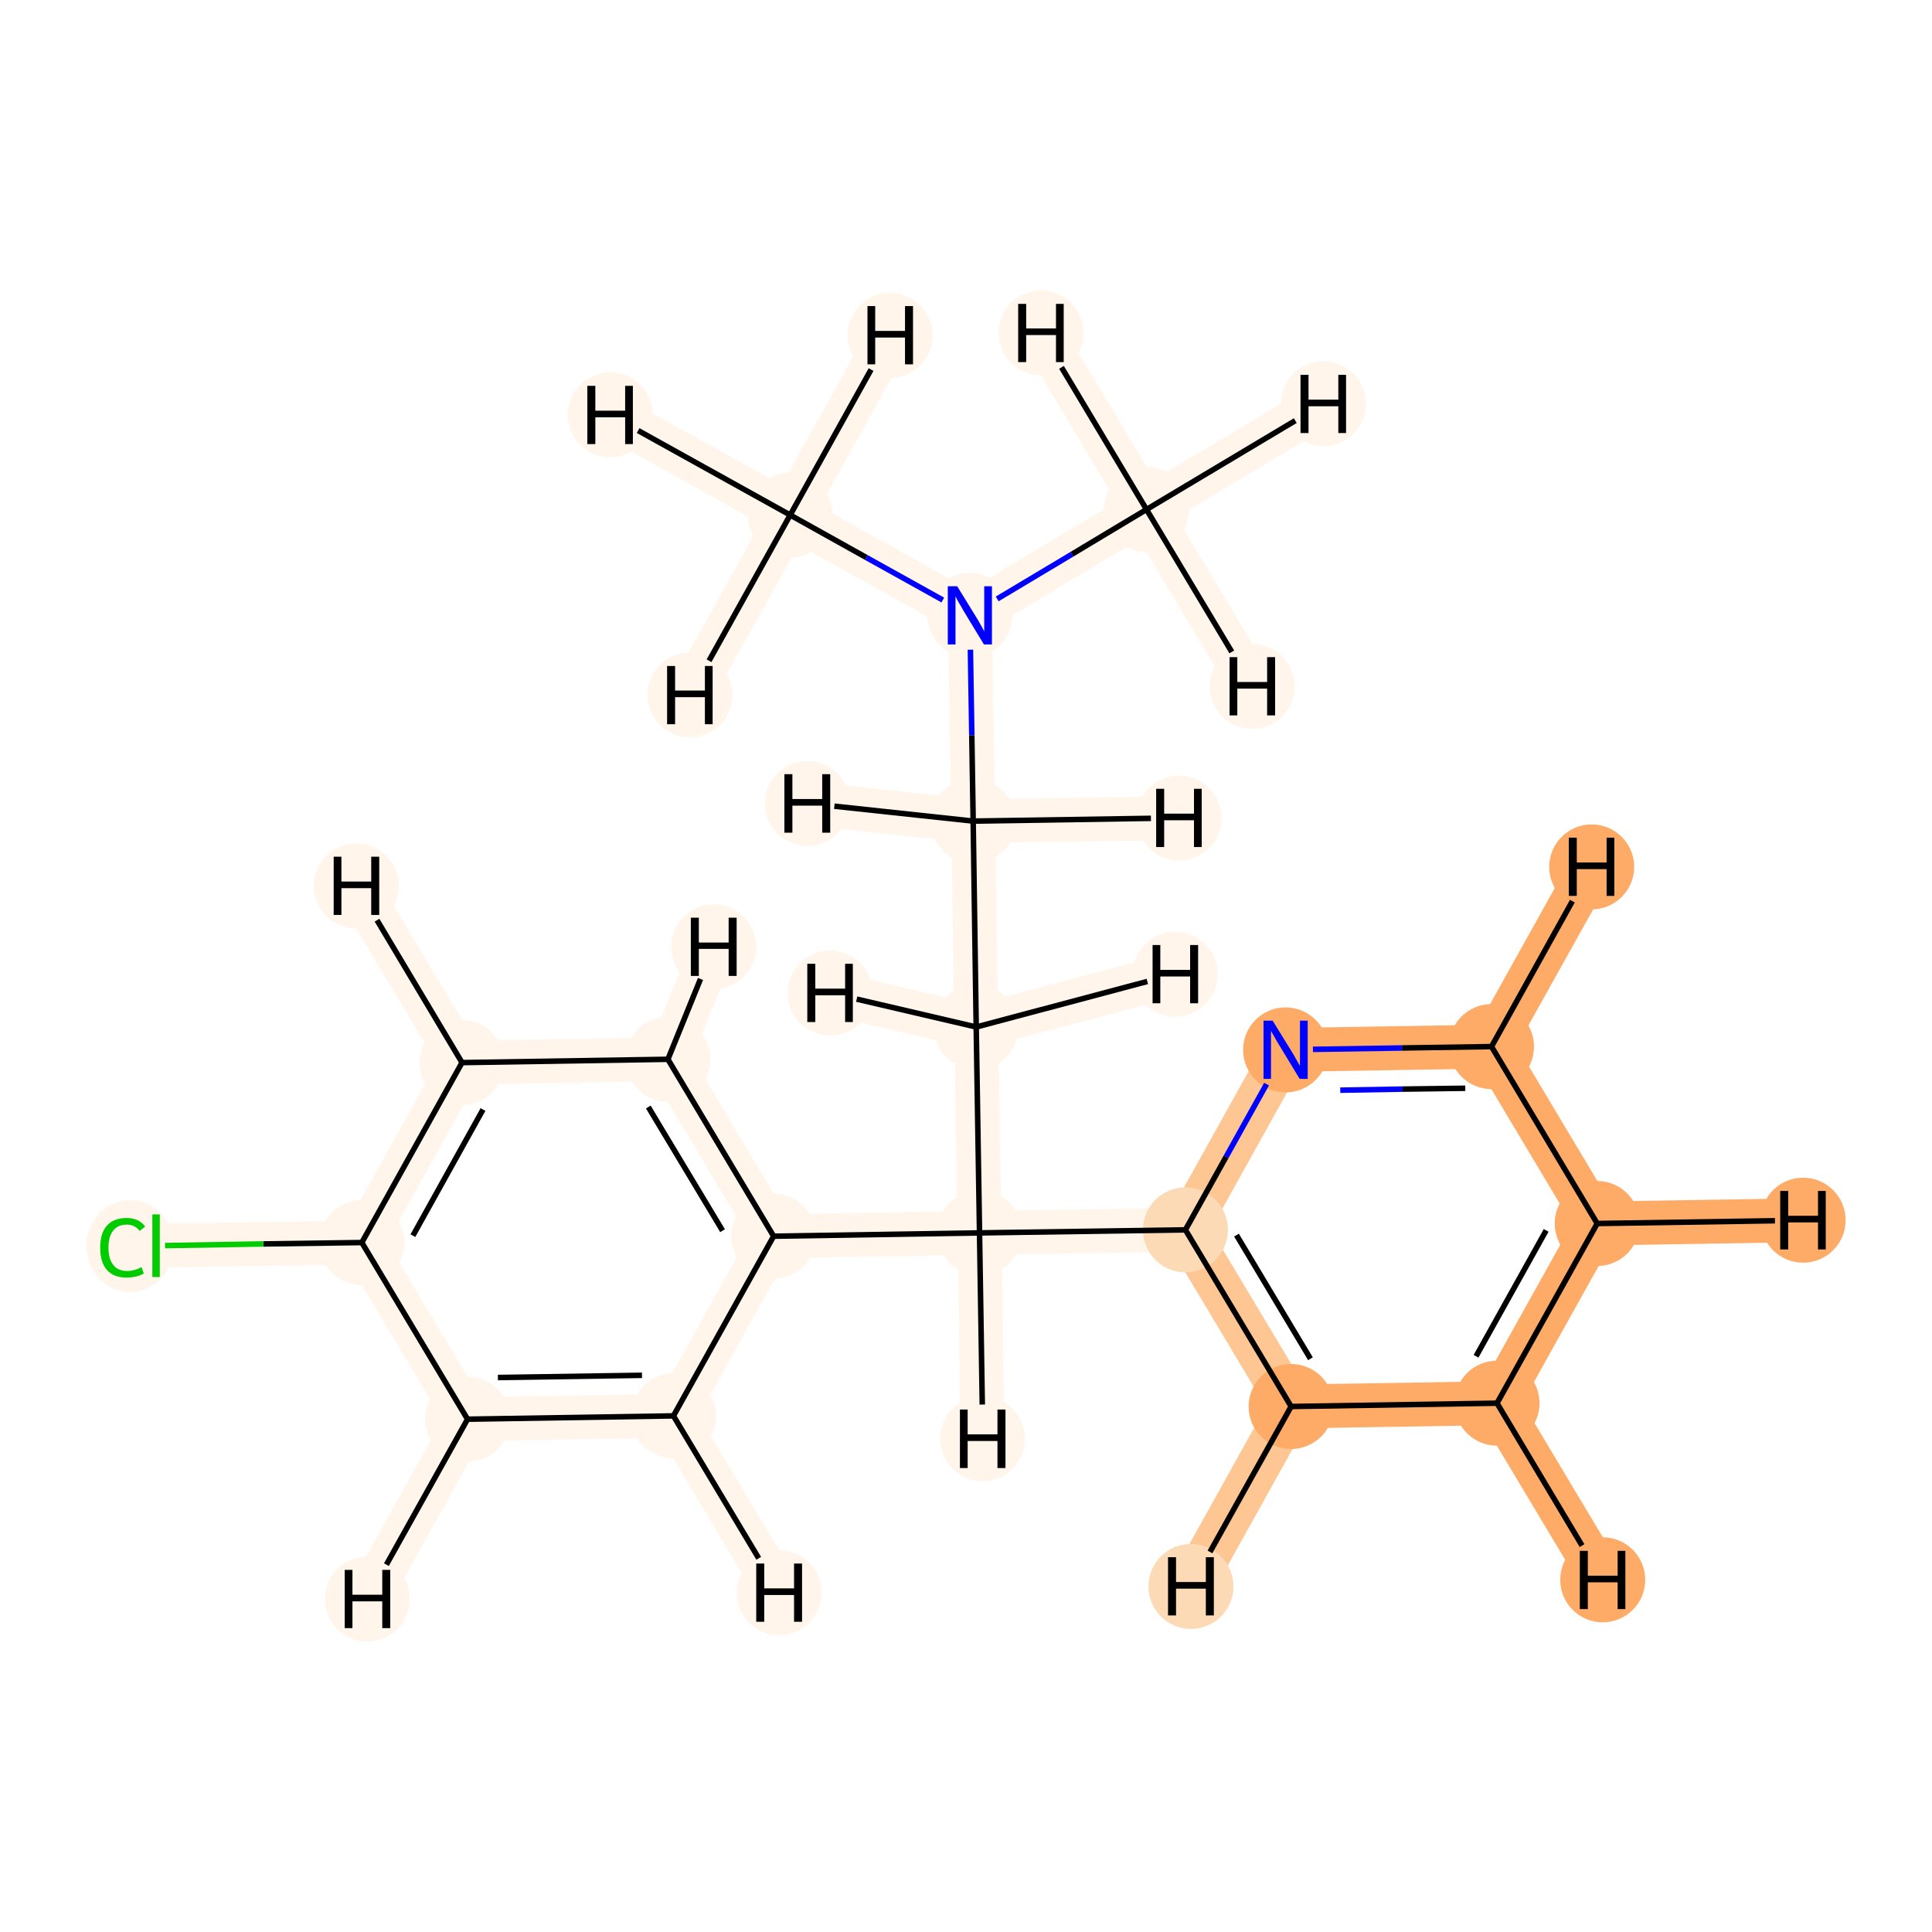 <?xml version='1.0' encoding='iso-8859-1'?>
<svg version='1.1' baseProfile='full'
              xmlns='http://www.w3.org/2000/svg'
                      xmlns:rdkit='http://www.rdkit.org/xml'
                      xmlns:xlink='http://www.w3.org/1999/xlink'
                  xml:space='preserve'
width='700px' height='700px' viewBox='0 0 700 700'>
<!-- END OF HEADER -->
<rect style='opacity:1.0;fill:#FFFFFF;stroke:none' width='700.0' height='700.0' x='0.0' y='0.0'> </rect>
<path d='M 286.3,186.6 L 351.4,222.9' style='fill:none;fill-rule:evenodd;stroke:#FFF5EB;stroke-width:15.9px;stroke-linecap:butt;stroke-linejoin:miter;stroke-opacity:1' />
<path d='M 286.3,186.6 L 221.1,150.3' style='fill:none;fill-rule:evenodd;stroke:#FFF5EB;stroke-width:15.9px;stroke-linecap:butt;stroke-linejoin:miter;stroke-opacity:1' />
<path d='M 286.3,186.6 L 322.5,121.5' style='fill:none;fill-rule:evenodd;stroke:#FFF5EB;stroke-width:15.9px;stroke-linecap:butt;stroke-linejoin:miter;stroke-opacity:1' />
<path d='M 286.3,186.6 L 250.0,251.8' style='fill:none;fill-rule:evenodd;stroke:#FFF5EB;stroke-width:15.9px;stroke-linecap:butt;stroke-linejoin:miter;stroke-opacity:1' />
<path d='M 351.4,222.9 L 352.6,297.5' style='fill:none;fill-rule:evenodd;stroke:#FFF5EB;stroke-width:15.9px;stroke-linecap:butt;stroke-linejoin:miter;stroke-opacity:1' />
<path d='M 351.4,222.9 L 415.4,184.6' style='fill:none;fill-rule:evenodd;stroke:#FFF5EB;stroke-width:15.9px;stroke-linecap:butt;stroke-linejoin:miter;stroke-opacity:1' />
<path d='M 352.6,297.5 L 353.7,372.1' style='fill:none;fill-rule:evenodd;stroke:#FFF5EB;stroke-width:15.9px;stroke-linecap:butt;stroke-linejoin:miter;stroke-opacity:1' />
<path d='M 352.6,297.5 L 292.5,291.1' style='fill:none;fill-rule:evenodd;stroke:#FFF5EB;stroke-width:15.9px;stroke-linecap:butt;stroke-linejoin:miter;stroke-opacity:1' />
<path d='M 352.6,297.5 L 427.2,296.4' style='fill:none;fill-rule:evenodd;stroke:#FFF5EB;stroke-width:15.9px;stroke-linecap:butt;stroke-linejoin:miter;stroke-opacity:1' />
<path d='M 353.7,372.1 L 354.9,446.7' style='fill:none;fill-rule:evenodd;stroke:#FFF5EB;stroke-width:15.9px;stroke-linecap:butt;stroke-linejoin:miter;stroke-opacity:1' />
<path d='M 353.7,372.1 L 300.8,359.8' style='fill:none;fill-rule:evenodd;stroke:#FFF5EB;stroke-width:15.9px;stroke-linecap:butt;stroke-linejoin:miter;stroke-opacity:1' />
<path d='M 353.7,372.1 L 425.8,353.0' style='fill:none;fill-rule:evenodd;stroke:#FFF5EB;stroke-width:15.9px;stroke-linecap:butt;stroke-linejoin:miter;stroke-opacity:1' />
<path d='M 354.9,446.7 L 429.5,445.6' style='fill:none;fill-rule:evenodd;stroke:#FFF5EB;stroke-width:15.9px;stroke-linecap:butt;stroke-linejoin:miter;stroke-opacity:1' />
<path d='M 354.9,446.7 L 280.3,447.9' style='fill:none;fill-rule:evenodd;stroke:#FFF5EB;stroke-width:15.9px;stroke-linecap:butt;stroke-linejoin:miter;stroke-opacity:1' />
<path d='M 354.9,446.7 L 356.0,521.3' style='fill:none;fill-rule:evenodd;stroke:#FFF5EB;stroke-width:15.9px;stroke-linecap:butt;stroke-linejoin:miter;stroke-opacity:1' />
<path d='M 429.5,445.6 L 467.8,509.6' style='fill:none;fill-rule:evenodd;stroke:#FDC692;stroke-width:15.9px;stroke-linecap:butt;stroke-linejoin:miter;stroke-opacity:1' />
<path d='M 429.5,445.6 L 465.8,380.4' style='fill:none;fill-rule:evenodd;stroke:#FDC692;stroke-width:15.9px;stroke-linecap:butt;stroke-linejoin:miter;stroke-opacity:1' />
<path d='M 467.8,509.6 L 542.4,508.4' style='fill:none;fill-rule:evenodd;stroke:#FDAB67;stroke-width:15.9px;stroke-linecap:butt;stroke-linejoin:miter;stroke-opacity:1' />
<path d='M 467.8,509.6 L 431.5,574.8' style='fill:none;fill-rule:evenodd;stroke:#FDC692;stroke-width:15.9px;stroke-linecap:butt;stroke-linejoin:miter;stroke-opacity:1' />
<path d='M 542.4,508.4 L 578.7,443.3' style='fill:none;fill-rule:evenodd;stroke:#FDAB67;stroke-width:15.9px;stroke-linecap:butt;stroke-linejoin:miter;stroke-opacity:1' />
<path d='M 542.4,508.4 L 580.7,572.4' style='fill:none;fill-rule:evenodd;stroke:#FDAB67;stroke-width:15.9px;stroke-linecap:butt;stroke-linejoin:miter;stroke-opacity:1' />
<path d='M 578.7,443.3 L 540.4,379.2' style='fill:none;fill-rule:evenodd;stroke:#FDAB67;stroke-width:15.9px;stroke-linecap:butt;stroke-linejoin:miter;stroke-opacity:1' />
<path d='M 578.7,443.3 L 653.3,442.1' style='fill:none;fill-rule:evenodd;stroke:#FDAB67;stroke-width:15.9px;stroke-linecap:butt;stroke-linejoin:miter;stroke-opacity:1' />
<path d='M 540.4,379.2 L 465.8,380.4' style='fill:none;fill-rule:evenodd;stroke:#FDAB67;stroke-width:15.9px;stroke-linecap:butt;stroke-linejoin:miter;stroke-opacity:1' />
<path d='M 540.4,379.2 L 576.7,314.1' style='fill:none;fill-rule:evenodd;stroke:#FDAB67;stroke-width:15.9px;stroke-linecap:butt;stroke-linejoin:miter;stroke-opacity:1' />
<path d='M 280.3,447.9 L 242.0,383.8' style='fill:none;fill-rule:evenodd;stroke:#FFF5EB;stroke-width:15.9px;stroke-linecap:butt;stroke-linejoin:miter;stroke-opacity:1' />
<path d='M 280.3,447.9 L 244.0,513.0' style='fill:none;fill-rule:evenodd;stroke:#FFF5EB;stroke-width:15.9px;stroke-linecap:butt;stroke-linejoin:miter;stroke-opacity:1' />
<path d='M 242.0,383.8 L 167.4,385.0' style='fill:none;fill-rule:evenodd;stroke:#FFF5EB;stroke-width:15.9px;stroke-linecap:butt;stroke-linejoin:miter;stroke-opacity:1' />
<path d='M 242.0,383.8 L 258.6,343.0' style='fill:none;fill-rule:evenodd;stroke:#FFF5EB;stroke-width:15.9px;stroke-linecap:butt;stroke-linejoin:miter;stroke-opacity:1' />
<path d='M 167.4,385.0 L 131.1,450.2' style='fill:none;fill-rule:evenodd;stroke:#FFF5EB;stroke-width:15.9px;stroke-linecap:butt;stroke-linejoin:miter;stroke-opacity:1' />
<path d='M 167.4,385.0 L 129.1,321.0' style='fill:none;fill-rule:evenodd;stroke:#FFF5EB;stroke-width:15.9px;stroke-linecap:butt;stroke-linejoin:miter;stroke-opacity:1' />
<path d='M 131.1,450.2 L 169.4,514.2' style='fill:none;fill-rule:evenodd;stroke:#FFF5EB;stroke-width:15.9px;stroke-linecap:butt;stroke-linejoin:miter;stroke-opacity:1' />
<path d='M 131.1,450.2 L 56.5,451.3' style='fill:none;fill-rule:evenodd;stroke:#FFF5EB;stroke-width:15.9px;stroke-linecap:butt;stroke-linejoin:miter;stroke-opacity:1' />
<path d='M 169.4,514.2 L 244.0,513.0' style='fill:none;fill-rule:evenodd;stroke:#FFF5EB;stroke-width:15.9px;stroke-linecap:butt;stroke-linejoin:miter;stroke-opacity:1' />
<path d='M 169.4,514.2 L 133.1,579.4' style='fill:none;fill-rule:evenodd;stroke:#FFF5EB;stroke-width:15.9px;stroke-linecap:butt;stroke-linejoin:miter;stroke-opacity:1' />
<path d='M 244.0,513.0 L 282.3,577.1' style='fill:none;fill-rule:evenodd;stroke:#FFF5EB;stroke-width:15.9px;stroke-linecap:butt;stroke-linejoin:miter;stroke-opacity:1' />
<path d='M 415.4,184.6 L 479.5,146.3' style='fill:none;fill-rule:evenodd;stroke:#FFF5EB;stroke-width:15.9px;stroke-linecap:butt;stroke-linejoin:miter;stroke-opacity:1' />
<path d='M 415.4,184.6 L 377.2,120.6' style='fill:none;fill-rule:evenodd;stroke:#FFF5EB;stroke-width:15.9px;stroke-linecap:butt;stroke-linejoin:miter;stroke-opacity:1' />
<path d='M 415.4,184.6 L 453.7,248.7' style='fill:none;fill-rule:evenodd;stroke:#FFF5EB;stroke-width:15.9px;stroke-linecap:butt;stroke-linejoin:miter;stroke-opacity:1' />
<ellipse cx='286.3' cy='186.6' rx='14.9' ry='14.9'  style='fill:#FFF5EB;fill-rule:evenodd;stroke:#FFF5EB;stroke-width:1.0px;stroke-linecap:butt;stroke-linejoin:miter;stroke-opacity:1' />
<ellipse cx='351.4' cy='222.9' rx='14.9' ry='14.9'  style='fill:#FFF5EB;fill-rule:evenodd;stroke:#FFF5EB;stroke-width:1.0px;stroke-linecap:butt;stroke-linejoin:miter;stroke-opacity:1' />
<ellipse cx='352.6' cy='297.5' rx='14.9' ry='14.9'  style='fill:#FFF5EB;fill-rule:evenodd;stroke:#FFF5EB;stroke-width:1.0px;stroke-linecap:butt;stroke-linejoin:miter;stroke-opacity:1' />
<ellipse cx='353.7' cy='372.1' rx='14.9' ry='14.9'  style='fill:#FFF5EB;fill-rule:evenodd;stroke:#FFF5EB;stroke-width:1.0px;stroke-linecap:butt;stroke-linejoin:miter;stroke-opacity:1' />
<ellipse cx='354.9' cy='446.7' rx='14.9' ry='14.9'  style='fill:#FFF5EB;fill-rule:evenodd;stroke:#FFF5EB;stroke-width:1.0px;stroke-linecap:butt;stroke-linejoin:miter;stroke-opacity:1' />
<ellipse cx='429.5' cy='445.6' rx='14.9' ry='14.9'  style='fill:#FDDAB6;fill-rule:evenodd;stroke:#FDDAB6;stroke-width:1.0px;stroke-linecap:butt;stroke-linejoin:miter;stroke-opacity:1' />
<ellipse cx='467.8' cy='509.6' rx='14.9' ry='14.9'  style='fill:#FDAB67;fill-rule:evenodd;stroke:#FDAB67;stroke-width:1.0px;stroke-linecap:butt;stroke-linejoin:miter;stroke-opacity:1' />
<ellipse cx='542.4' cy='508.4' rx='14.9' ry='14.9'  style='fill:#FDAB67;fill-rule:evenodd;stroke:#FDAB67;stroke-width:1.0px;stroke-linecap:butt;stroke-linejoin:miter;stroke-opacity:1' />
<ellipse cx='578.7' cy='443.3' rx='14.9' ry='14.9'  style='fill:#FDAB67;fill-rule:evenodd;stroke:#FDAB67;stroke-width:1.0px;stroke-linecap:butt;stroke-linejoin:miter;stroke-opacity:1' />
<ellipse cx='540.4' cy='379.2' rx='14.9' ry='14.9'  style='fill:#FDAB67;fill-rule:evenodd;stroke:#FDAB67;stroke-width:1.0px;stroke-linecap:butt;stroke-linejoin:miter;stroke-opacity:1' />
<ellipse cx='465.8' cy='380.4' rx='14.9' ry='14.9'  style='fill:#FDAB67;fill-rule:evenodd;stroke:#FDAB67;stroke-width:1.0px;stroke-linecap:butt;stroke-linejoin:miter;stroke-opacity:1' />
<ellipse cx='280.3' cy='447.9' rx='14.9' ry='14.9'  style='fill:#FFF5EB;fill-rule:evenodd;stroke:#FFF5EB;stroke-width:1.0px;stroke-linecap:butt;stroke-linejoin:miter;stroke-opacity:1' />
<ellipse cx='242.0' cy='383.8' rx='14.9' ry='14.9'  style='fill:#FFF5EB;fill-rule:evenodd;stroke:#FFF5EB;stroke-width:1.0px;stroke-linecap:butt;stroke-linejoin:miter;stroke-opacity:1' />
<ellipse cx='167.4' cy='385.0' rx='14.9' ry='14.9'  style='fill:#FFF5EB;fill-rule:evenodd;stroke:#FFF5EB;stroke-width:1.0px;stroke-linecap:butt;stroke-linejoin:miter;stroke-opacity:1' />
<ellipse cx='131.1' cy='450.2' rx='14.9' ry='14.9'  style='fill:#FFF5EB;fill-rule:evenodd;stroke:#FFF5EB;stroke-width:1.0px;stroke-linecap:butt;stroke-linejoin:miter;stroke-opacity:1' />
<ellipse cx='169.4' cy='514.2' rx='14.9' ry='14.9'  style='fill:#FFF5EB;fill-rule:evenodd;stroke:#FFF5EB;stroke-width:1.0px;stroke-linecap:butt;stroke-linejoin:miter;stroke-opacity:1' />
<ellipse cx='244.0' cy='513.0' rx='14.9' ry='14.9'  style='fill:#FFF5EB;fill-rule:evenodd;stroke:#FFF5EB;stroke-width:1.0px;stroke-linecap:butt;stroke-linejoin:miter;stroke-opacity:1' />
<ellipse cx='47.1' cy='451.5' rx='15.3' ry='16.2'  style='fill:#FFF5EB;fill-rule:evenodd;stroke:#FFF5EB;stroke-width:1.0px;stroke-linecap:butt;stroke-linejoin:miter;stroke-opacity:1' />
<ellipse cx='415.4' cy='184.6' rx='14.9' ry='14.9'  style='fill:#FFF5EB;fill-rule:evenodd;stroke:#FFF5EB;stroke-width:1.0px;stroke-linecap:butt;stroke-linejoin:miter;stroke-opacity:1' />
<ellipse cx='221.1' cy='150.3' rx='14.9' ry='14.9'  style='fill:#FFF5EB;fill-rule:evenodd;stroke:#FFF5EB;stroke-width:1.0px;stroke-linecap:butt;stroke-linejoin:miter;stroke-opacity:1' />
<ellipse cx='322.5' cy='121.5' rx='14.9' ry='14.9'  style='fill:#FFF5EB;fill-rule:evenodd;stroke:#FFF5EB;stroke-width:1.0px;stroke-linecap:butt;stroke-linejoin:miter;stroke-opacity:1' />
<ellipse cx='250.0' cy='251.8' rx='14.9' ry='14.9'  style='fill:#FFF5EB;fill-rule:evenodd;stroke:#FFF5EB;stroke-width:1.0px;stroke-linecap:butt;stroke-linejoin:miter;stroke-opacity:1' />
<ellipse cx='292.5' cy='291.1' rx='14.9' ry='14.9'  style='fill:#FFF5EB;fill-rule:evenodd;stroke:#FFF5EB;stroke-width:1.0px;stroke-linecap:butt;stroke-linejoin:miter;stroke-opacity:1' />
<ellipse cx='427.2' cy='296.4' rx='14.9' ry='14.9'  style='fill:#FFF5EB;fill-rule:evenodd;stroke:#FFF5EB;stroke-width:1.0px;stroke-linecap:butt;stroke-linejoin:miter;stroke-opacity:1' />
<ellipse cx='300.8' cy='359.8' rx='14.9' ry='14.9'  style='fill:#FFF5EB;fill-rule:evenodd;stroke:#FFF5EB;stroke-width:1.0px;stroke-linecap:butt;stroke-linejoin:miter;stroke-opacity:1' />
<ellipse cx='425.8' cy='353.0' rx='14.9' ry='14.9'  style='fill:#FFF5EB;fill-rule:evenodd;stroke:#FFF5EB;stroke-width:1.0px;stroke-linecap:butt;stroke-linejoin:miter;stroke-opacity:1' />
<ellipse cx='356.0' cy='521.3' rx='14.9' ry='14.9'  style='fill:#FFF5EB;fill-rule:evenodd;stroke:#FFF5EB;stroke-width:1.0px;stroke-linecap:butt;stroke-linejoin:miter;stroke-opacity:1' />
<ellipse cx='431.5' cy='574.8' rx='14.9' ry='14.9'  style='fill:#FDDAB6;fill-rule:evenodd;stroke:#FDDAB6;stroke-width:1.0px;stroke-linecap:butt;stroke-linejoin:miter;stroke-opacity:1' />
<ellipse cx='580.7' cy='572.4' rx='14.9' ry='14.9'  style='fill:#FDAB67;fill-rule:evenodd;stroke:#FDAB67;stroke-width:1.0px;stroke-linecap:butt;stroke-linejoin:miter;stroke-opacity:1' />
<ellipse cx='653.3' cy='442.1' rx='14.9' ry='14.9'  style='fill:#FDAB67;fill-rule:evenodd;stroke:#FDAB67;stroke-width:1.0px;stroke-linecap:butt;stroke-linejoin:miter;stroke-opacity:1' />
<ellipse cx='576.7' cy='314.1' rx='14.9' ry='14.9'  style='fill:#FDAB67;fill-rule:evenodd;stroke:#FDAB67;stroke-width:1.0px;stroke-linecap:butt;stroke-linejoin:miter;stroke-opacity:1' />
<ellipse cx='258.6' cy='343.0' rx='14.9' ry='14.9'  style='fill:#FFF5EB;fill-rule:evenodd;stroke:#FFF5EB;stroke-width:1.0px;stroke-linecap:butt;stroke-linejoin:miter;stroke-opacity:1' />
<ellipse cx='129.1' cy='321.0' rx='14.9' ry='14.9'  style='fill:#FFF5EB;fill-rule:evenodd;stroke:#FFF5EB;stroke-width:1.0px;stroke-linecap:butt;stroke-linejoin:miter;stroke-opacity:1' />
<ellipse cx='133.1' cy='579.4' rx='14.9' ry='14.9'  style='fill:#FFF5EB;fill-rule:evenodd;stroke:#FFF5EB;stroke-width:1.0px;stroke-linecap:butt;stroke-linejoin:miter;stroke-opacity:1' />
<ellipse cx='282.3' cy='577.1' rx='14.9' ry='14.9'  style='fill:#FFF5EB;fill-rule:evenodd;stroke:#FFF5EB;stroke-width:1.0px;stroke-linecap:butt;stroke-linejoin:miter;stroke-opacity:1' />
<ellipse cx='479.5' cy='146.3' rx='14.9' ry='14.9'  style='fill:#FFF5EB;fill-rule:evenodd;stroke:#FFF5EB;stroke-width:1.0px;stroke-linecap:butt;stroke-linejoin:miter;stroke-opacity:1' />
<ellipse cx='377.2' cy='120.6' rx='14.9' ry='14.9'  style='fill:#FFF5EB;fill-rule:evenodd;stroke:#FFF5EB;stroke-width:1.0px;stroke-linecap:butt;stroke-linejoin:miter;stroke-opacity:1' />
<ellipse cx='453.7' cy='248.7' rx='14.9' ry='14.9'  style='fill:#FFF5EB;fill-rule:evenodd;stroke:#FFF5EB;stroke-width:1.0px;stroke-linecap:butt;stroke-linejoin:miter;stroke-opacity:1' />
<path class='bond-0 atom-0 atom-1' d='M 286.3,186.6 L 313.9,202.0' style='fill:none;fill-rule:evenodd;stroke:#000000;stroke-width:2.0px;stroke-linecap:butt;stroke-linejoin:miter;stroke-opacity:1' />
<path class='bond-0 atom-0 atom-1' d='M 313.9,202.0 L 341.6,217.4' style='fill:none;fill-rule:evenodd;stroke:#0000FF;stroke-width:2.0px;stroke-linecap:butt;stroke-linejoin:miter;stroke-opacity:1' />
<path class='bond-20 atom-0 atom-19' d='M 286.3,186.6 L 231.2,156.0' style='fill:none;fill-rule:evenodd;stroke:#000000;stroke-width:2.0px;stroke-linecap:butt;stroke-linejoin:miter;stroke-opacity:1' />
<path class='bond-21 atom-0 atom-20' d='M 286.3,186.6 L 315.6,133.9' style='fill:none;fill-rule:evenodd;stroke:#000000;stroke-width:2.0px;stroke-linecap:butt;stroke-linejoin:miter;stroke-opacity:1' />
<path class='bond-22 atom-0 atom-21' d='M 286.3,186.6 L 256.9,239.4' style='fill:none;fill-rule:evenodd;stroke:#000000;stroke-width:2.0px;stroke-linecap:butt;stroke-linejoin:miter;stroke-opacity:1' />
<path class='bond-1 atom-1 atom-2' d='M 351.6,235.4 L 352.1,266.4' style='fill:none;fill-rule:evenodd;stroke:#0000FF;stroke-width:2.0px;stroke-linecap:butt;stroke-linejoin:miter;stroke-opacity:1' />
<path class='bond-1 atom-1 atom-2' d='M 352.1,266.4 L 352.6,297.5' style='fill:none;fill-rule:evenodd;stroke:#000000;stroke-width:2.0px;stroke-linecap:butt;stroke-linejoin:miter;stroke-opacity:1' />
<path class='bond-17 atom-1 atom-18' d='M 361.3,217.0 L 388.4,200.8' style='fill:none;fill-rule:evenodd;stroke:#0000FF;stroke-width:2.0px;stroke-linecap:butt;stroke-linejoin:miter;stroke-opacity:1' />
<path class='bond-17 atom-1 atom-18' d='M 388.4,200.8 L 415.4,184.6' style='fill:none;fill-rule:evenodd;stroke:#000000;stroke-width:2.0px;stroke-linecap:butt;stroke-linejoin:miter;stroke-opacity:1' />
<path class='bond-2 atom-2 atom-3' d='M 352.6,297.5 L 353.7,372.1' style='fill:none;fill-rule:evenodd;stroke:#000000;stroke-width:2.0px;stroke-linecap:butt;stroke-linejoin:miter;stroke-opacity:1' />
<path class='bond-23 atom-2 atom-22' d='M 352.6,297.5 L 302.3,292.1' style='fill:none;fill-rule:evenodd;stroke:#000000;stroke-width:2.0px;stroke-linecap:butt;stroke-linejoin:miter;stroke-opacity:1' />
<path class='bond-24 atom-2 atom-23' d='M 352.6,297.5 L 417.0,296.5' style='fill:none;fill-rule:evenodd;stroke:#000000;stroke-width:2.0px;stroke-linecap:butt;stroke-linejoin:miter;stroke-opacity:1' />
<path class='bond-3 atom-3 atom-4' d='M 353.7,372.1 L 354.9,446.7' style='fill:none;fill-rule:evenodd;stroke:#000000;stroke-width:2.0px;stroke-linecap:butt;stroke-linejoin:miter;stroke-opacity:1' />
<path class='bond-25 atom-3 atom-24' d='M 353.7,372.1 L 310.4,362.0' style='fill:none;fill-rule:evenodd;stroke:#000000;stroke-width:2.0px;stroke-linecap:butt;stroke-linejoin:miter;stroke-opacity:1' />
<path class='bond-26 atom-3 atom-25' d='M 353.7,372.1 L 415.7,355.6' style='fill:none;fill-rule:evenodd;stroke:#000000;stroke-width:2.0px;stroke-linecap:butt;stroke-linejoin:miter;stroke-opacity:1' />
<path class='bond-4 atom-4 atom-5' d='M 354.9,446.7 L 429.5,445.6' style='fill:none;fill-rule:evenodd;stroke:#000000;stroke-width:2.0px;stroke-linecap:butt;stroke-linejoin:miter;stroke-opacity:1' />
<path class='bond-10 atom-4 atom-11' d='M 354.9,446.7 L 280.3,447.9' style='fill:none;fill-rule:evenodd;stroke:#000000;stroke-width:2.0px;stroke-linecap:butt;stroke-linejoin:miter;stroke-opacity:1' />
<path class='bond-27 atom-4 atom-26' d='M 354.9,446.7 L 355.9,508.9' style='fill:none;fill-rule:evenodd;stroke:#000000;stroke-width:2.0px;stroke-linecap:butt;stroke-linejoin:miter;stroke-opacity:1' />
<path class='bond-5 atom-5 atom-6' d='M 429.5,445.6 L 467.8,509.6' style='fill:none;fill-rule:evenodd;stroke:#000000;stroke-width:2.0px;stroke-linecap:butt;stroke-linejoin:miter;stroke-opacity:1' />
<path class='bond-5 atom-5 atom-6' d='M 448.0,447.5 L 474.8,492.3' style='fill:none;fill-rule:evenodd;stroke:#000000;stroke-width:2.0px;stroke-linecap:butt;stroke-linejoin:miter;stroke-opacity:1' />
<path class='bond-18 atom-10 atom-5' d='M 458.9,392.8 L 444.2,419.2' style='fill:none;fill-rule:evenodd;stroke:#0000FF;stroke-width:2.0px;stroke-linecap:butt;stroke-linejoin:miter;stroke-opacity:1' />
<path class='bond-18 atom-10 atom-5' d='M 444.2,419.2 L 429.5,445.6' style='fill:none;fill-rule:evenodd;stroke:#000000;stroke-width:2.0px;stroke-linecap:butt;stroke-linejoin:miter;stroke-opacity:1' />
<path class='bond-6 atom-6 atom-7' d='M 467.8,509.6 L 542.4,508.4' style='fill:none;fill-rule:evenodd;stroke:#000000;stroke-width:2.0px;stroke-linecap:butt;stroke-linejoin:miter;stroke-opacity:1' />
<path class='bond-28 atom-6 atom-27' d='M 467.8,509.6 L 438.4,562.3' style='fill:none;fill-rule:evenodd;stroke:#000000;stroke-width:2.0px;stroke-linecap:butt;stroke-linejoin:miter;stroke-opacity:1' />
<path class='bond-7 atom-7 atom-8' d='M 542.4,508.4 L 578.7,443.3' style='fill:none;fill-rule:evenodd;stroke:#000000;stroke-width:2.0px;stroke-linecap:butt;stroke-linejoin:miter;stroke-opacity:1' />
<path class='bond-7 atom-7 atom-8' d='M 534.8,491.4 L 560.2,445.8' style='fill:none;fill-rule:evenodd;stroke:#000000;stroke-width:2.0px;stroke-linecap:butt;stroke-linejoin:miter;stroke-opacity:1' />
<path class='bond-29 atom-7 atom-28' d='M 542.4,508.4 L 573.2,560.0' style='fill:none;fill-rule:evenodd;stroke:#000000;stroke-width:2.0px;stroke-linecap:butt;stroke-linejoin:miter;stroke-opacity:1' />
<path class='bond-8 atom-8 atom-9' d='M 578.7,443.3 L 540.4,379.2' style='fill:none;fill-rule:evenodd;stroke:#000000;stroke-width:2.0px;stroke-linecap:butt;stroke-linejoin:miter;stroke-opacity:1' />
<path class='bond-30 atom-8 atom-29' d='M 578.7,443.3 L 643.1,442.3' style='fill:none;fill-rule:evenodd;stroke:#000000;stroke-width:2.0px;stroke-linecap:butt;stroke-linejoin:miter;stroke-opacity:1' />
<path class='bond-9 atom-9 atom-10' d='M 540.4,379.2 L 508.0,379.7' style='fill:none;fill-rule:evenodd;stroke:#000000;stroke-width:2.0px;stroke-linecap:butt;stroke-linejoin:miter;stroke-opacity:1' />
<path class='bond-9 atom-9 atom-10' d='M 508.0,379.7 L 475.7,380.2' style='fill:none;fill-rule:evenodd;stroke:#0000FF;stroke-width:2.0px;stroke-linecap:butt;stroke-linejoin:miter;stroke-opacity:1' />
<path class='bond-9 atom-9 atom-10' d='M 530.9,394.3 L 508.2,394.6' style='fill:none;fill-rule:evenodd;stroke:#000000;stroke-width:2.0px;stroke-linecap:butt;stroke-linejoin:miter;stroke-opacity:1' />
<path class='bond-9 atom-9 atom-10' d='M 508.2,394.6 L 485.6,395.0' style='fill:none;fill-rule:evenodd;stroke:#0000FF;stroke-width:2.0px;stroke-linecap:butt;stroke-linejoin:miter;stroke-opacity:1' />
<path class='bond-31 atom-9 atom-30' d='M 540.4,379.2 L 569.7,326.5' style='fill:none;fill-rule:evenodd;stroke:#000000;stroke-width:2.0px;stroke-linecap:butt;stroke-linejoin:miter;stroke-opacity:1' />
<path class='bond-11 atom-11 atom-12' d='M 280.3,447.9 L 242.0,383.8' style='fill:none;fill-rule:evenodd;stroke:#000000;stroke-width:2.0px;stroke-linecap:butt;stroke-linejoin:miter;stroke-opacity:1' />
<path class='bond-11 atom-11 atom-12' d='M 261.8,445.9 L 234.9,401.1' style='fill:none;fill-rule:evenodd;stroke:#000000;stroke-width:2.0px;stroke-linecap:butt;stroke-linejoin:miter;stroke-opacity:1' />
<path class='bond-19 atom-16 atom-11' d='M 244.0,513.0 L 280.3,447.9' style='fill:none;fill-rule:evenodd;stroke:#000000;stroke-width:2.0px;stroke-linecap:butt;stroke-linejoin:miter;stroke-opacity:1' />
<path class='bond-12 atom-12 atom-13' d='M 242.0,383.8 L 167.4,385.0' style='fill:none;fill-rule:evenodd;stroke:#000000;stroke-width:2.0px;stroke-linecap:butt;stroke-linejoin:miter;stroke-opacity:1' />
<path class='bond-32 atom-12 atom-31' d='M 242.0,383.8 L 253.8,354.7' style='fill:none;fill-rule:evenodd;stroke:#000000;stroke-width:2.0px;stroke-linecap:butt;stroke-linejoin:miter;stroke-opacity:1' />
<path class='bond-13 atom-13 atom-14' d='M 167.4,385.0 L 131.1,450.2' style='fill:none;fill-rule:evenodd;stroke:#000000;stroke-width:2.0px;stroke-linecap:butt;stroke-linejoin:miter;stroke-opacity:1' />
<path class='bond-13 atom-13 atom-14' d='M 175.0,402.0 L 149.6,447.7' style='fill:none;fill-rule:evenodd;stroke:#000000;stroke-width:2.0px;stroke-linecap:butt;stroke-linejoin:miter;stroke-opacity:1' />
<path class='bond-33 atom-13 atom-32' d='M 167.4,385.0 L 136.6,333.4' style='fill:none;fill-rule:evenodd;stroke:#000000;stroke-width:2.0px;stroke-linecap:butt;stroke-linejoin:miter;stroke-opacity:1' />
<path class='bond-14 atom-14 atom-15' d='M 131.1,450.2 L 169.4,514.2' style='fill:none;fill-rule:evenodd;stroke:#000000;stroke-width:2.0px;stroke-linecap:butt;stroke-linejoin:miter;stroke-opacity:1' />
<path class='bond-16 atom-14 atom-17' d='M 131.1,450.2 L 95.4,450.7' style='fill:none;fill-rule:evenodd;stroke:#000000;stroke-width:2.0px;stroke-linecap:butt;stroke-linejoin:miter;stroke-opacity:1' />
<path class='bond-16 atom-14 atom-17' d='M 95.4,450.7 L 59.8,451.3' style='fill:none;fill-rule:evenodd;stroke:#00CC00;stroke-width:2.0px;stroke-linecap:butt;stroke-linejoin:miter;stroke-opacity:1' />
<path class='bond-15 atom-15 atom-16' d='M 169.4,514.2 L 244.0,513.0' style='fill:none;fill-rule:evenodd;stroke:#000000;stroke-width:2.0px;stroke-linecap:butt;stroke-linejoin:miter;stroke-opacity:1' />
<path class='bond-15 atom-15 atom-16' d='M 180.4,499.1 L 232.6,498.3' style='fill:none;fill-rule:evenodd;stroke:#000000;stroke-width:2.0px;stroke-linecap:butt;stroke-linejoin:miter;stroke-opacity:1' />
<path class='bond-34 atom-15 atom-33' d='M 169.4,514.2 L 140.0,566.9' style='fill:none;fill-rule:evenodd;stroke:#000000;stroke-width:2.0px;stroke-linecap:butt;stroke-linejoin:miter;stroke-opacity:1' />
<path class='bond-35 atom-16 atom-34' d='M 244.0,513.0 L 274.9,564.6' style='fill:none;fill-rule:evenodd;stroke:#000000;stroke-width:2.0px;stroke-linecap:butt;stroke-linejoin:miter;stroke-opacity:1' />
<path class='bond-36 atom-18 atom-35' d='M 415.4,184.6 L 469.3,152.4' style='fill:none;fill-rule:evenodd;stroke:#000000;stroke-width:2.0px;stroke-linecap:butt;stroke-linejoin:miter;stroke-opacity:1' />
<path class='bond-37 atom-18 atom-36' d='M 415.4,184.6 L 384.6,133.1' style='fill:none;fill-rule:evenodd;stroke:#000000;stroke-width:2.0px;stroke-linecap:butt;stroke-linejoin:miter;stroke-opacity:1' />
<path class='bond-38 atom-18 atom-37' d='M 415.4,184.6 L 446.3,236.2' style='fill:none;fill-rule:evenodd;stroke:#000000;stroke-width:2.0px;stroke-linecap:butt;stroke-linejoin:miter;stroke-opacity:1' />
<path  class='atom-1' d='M 346.8 212.4
L 353.7 223.6
Q 354.4 224.7, 355.5 226.7
Q 356.6 228.7, 356.6 228.8
L 356.6 212.4
L 359.4 212.4
L 359.4 233.5
L 356.5 233.5
L 349.1 221.3
Q 348.3 219.8, 347.3 218.2
Q 346.4 216.6, 346.2 216.0
L 346.2 233.5
L 343.4 233.5
L 343.4 212.4
L 346.8 212.4
' fill='#0000FF'/>
<path  class='atom-10' d='M 461.1 369.8
L 468.0 381.0
Q 468.7 382.1, 469.8 384.1
Q 470.9 386.1, 471.0 386.2
L 471.0 369.8
L 473.8 369.8
L 473.8 390.9
L 470.9 390.9
L 463.5 378.7
Q 462.6 377.3, 461.7 375.6
Q 460.8 374.0, 460.5 373.5
L 460.5 390.9
L 457.8 390.9
L 457.8 369.8
L 461.1 369.8
' fill='#0000FF'/>
<path  class='atom-17' d='M 36.3 452.1
Q 36.3 446.8, 38.7 444.1
Q 41.2 441.3, 45.9 441.3
Q 50.3 441.3, 52.6 444.4
L 50.6 446.0
Q 48.9 443.7, 45.9 443.7
Q 42.7 443.7, 41.0 445.9
Q 39.3 448.0, 39.3 452.1
Q 39.3 456.2, 41.1 458.4
Q 42.8 460.5, 46.2 460.5
Q 48.6 460.5, 51.3 459.1
L 52.1 461.4
Q 51.0 462.1, 49.3 462.5
Q 47.7 462.9, 45.8 462.9
Q 41.2 462.9, 38.7 460.1
Q 36.3 457.3, 36.3 452.1
' fill='#00CC00'/>
<path  class='atom-17' d='M 55.2 440.0
L 57.9 440.0
L 57.9 462.7
L 55.2 462.7
L 55.2 440.0
' fill='#00CC00'/>
<path  class='atom-19' d='M 212.8 139.8
L 215.7 139.8
L 215.7 148.8
L 226.5 148.8
L 226.5 139.8
L 229.3 139.8
L 229.3 160.9
L 226.5 160.9
L 226.5 151.2
L 215.7 151.2
L 215.7 160.9
L 212.8 160.9
L 212.8 139.8
' fill='#000000'/>
<path  class='atom-20' d='M 314.3 110.9
L 317.1 110.9
L 317.1 119.9
L 327.9 119.9
L 327.9 110.9
L 330.8 110.9
L 330.8 132.0
L 327.9 132.0
L 327.9 122.3
L 317.1 122.3
L 317.1 132.0
L 314.3 132.0
L 314.3 110.9
' fill='#000000'/>
<path  class='atom-21' d='M 241.7 241.3
L 244.6 241.3
L 244.6 250.2
L 255.4 250.2
L 255.4 241.3
L 258.2 241.3
L 258.2 262.4
L 255.4 262.4
L 255.4 252.6
L 244.6 252.6
L 244.6 262.4
L 241.7 262.4
L 241.7 241.3
' fill='#000000'/>
<path  class='atom-22' d='M 284.2 280.5
L 287.1 280.5
L 287.1 289.5
L 297.9 289.5
L 297.9 280.5
L 300.8 280.5
L 300.8 301.7
L 297.9 301.7
L 297.9 291.9
L 287.1 291.9
L 287.1 301.7
L 284.2 301.7
L 284.2 280.5
' fill='#000000'/>
<path  class='atom-23' d='M 418.9 285.8
L 421.8 285.8
L 421.8 294.8
L 432.6 294.8
L 432.6 285.8
L 435.4 285.8
L 435.4 306.9
L 432.6 306.9
L 432.6 297.2
L 421.8 297.2
L 421.8 306.9
L 418.9 306.9
L 418.9 285.8
' fill='#000000'/>
<path  class='atom-24' d='M 292.5 349.2
L 295.4 349.2
L 295.4 358.2
L 306.2 358.2
L 306.2 349.2
L 309.0 349.2
L 309.0 370.3
L 306.2 370.3
L 306.2 360.6
L 295.4 360.6
L 295.4 370.3
L 292.5 370.3
L 292.5 349.2
' fill='#000000'/>
<path  class='atom-25' d='M 417.6 342.4
L 420.4 342.4
L 420.4 351.4
L 431.2 351.4
L 431.2 342.4
L 434.1 342.4
L 434.1 363.5
L 431.2 363.5
L 431.2 353.8
L 420.4 353.8
L 420.4 363.5
L 417.6 363.5
L 417.6 342.4
' fill='#000000'/>
<path  class='atom-26' d='M 347.8 510.7
L 350.6 510.7
L 350.6 519.7
L 361.4 519.7
L 361.4 510.7
L 364.3 510.7
L 364.3 531.9
L 361.4 531.9
L 361.4 522.1
L 350.6 522.1
L 350.6 531.9
L 347.8 531.9
L 347.8 510.7
' fill='#000000'/>
<path  class='atom-27' d='M 423.2 564.2
L 426.1 564.2
L 426.1 573.2
L 436.9 573.2
L 436.9 564.2
L 439.8 564.2
L 439.8 585.3
L 436.9 585.3
L 436.9 575.6
L 426.1 575.6
L 426.1 585.3
L 423.2 585.3
L 423.2 564.2
' fill='#000000'/>
<path  class='atom-28' d='M 572.4 561.9
L 575.3 561.9
L 575.3 570.9
L 586.1 570.9
L 586.1 561.9
L 588.9 561.9
L 588.9 583.0
L 586.1 583.0
L 586.1 573.3
L 575.3 573.3
L 575.3 583.0
L 572.4 583.0
L 572.4 561.9
' fill='#000000'/>
<path  class='atom-29' d='M 645.0 431.5
L 647.9 431.5
L 647.9 440.5
L 658.7 440.5
L 658.7 431.5
L 661.5 431.5
L 661.5 452.7
L 658.7 452.7
L 658.7 442.9
L 647.9 442.9
L 647.9 452.7
L 645.0 452.7
L 645.0 431.5
' fill='#000000'/>
<path  class='atom-30' d='M 568.4 303.5
L 571.3 303.5
L 571.3 312.5
L 582.1 312.5
L 582.1 303.5
L 584.9 303.5
L 584.9 324.6
L 582.1 324.6
L 582.1 314.9
L 571.3 314.9
L 571.3 324.6
L 568.4 324.6
L 568.4 303.5
' fill='#000000'/>
<path  class='atom-31' d='M 250.3 332.5
L 253.2 332.5
L 253.2 341.5
L 264.0 341.5
L 264.0 332.5
L 266.9 332.5
L 266.9 353.6
L 264.0 353.6
L 264.0 343.8
L 253.2 343.8
L 253.2 353.6
L 250.3 353.6
L 250.3 332.5
' fill='#000000'/>
<path  class='atom-32' d='M 120.9 310.4
L 123.7 310.4
L 123.7 319.4
L 134.5 319.4
L 134.5 310.4
L 137.4 310.4
L 137.4 331.5
L 134.5 331.5
L 134.5 321.8
L 123.7 321.8
L 123.7 331.5
L 120.9 331.5
L 120.9 310.4
' fill='#000000'/>
<path  class='atom-33' d='M 124.9 568.8
L 127.7 568.8
L 127.7 577.8
L 138.5 577.8
L 138.5 568.8
L 141.4 568.8
L 141.4 589.9
L 138.5 589.9
L 138.5 580.2
L 127.7 580.2
L 127.7 589.9
L 124.9 589.9
L 124.9 568.8
' fill='#000000'/>
<path  class='atom-34' d='M 274.0 566.5
L 276.9 566.5
L 276.9 575.5
L 287.7 575.5
L 287.7 566.5
L 290.6 566.5
L 290.6 587.6
L 287.7 587.6
L 287.7 577.9
L 276.9 577.9
L 276.9 587.6
L 274.0 587.6
L 274.0 566.5
' fill='#000000'/>
<path  class='atom-35' d='M 471.2 135.8
L 474.1 135.8
L 474.1 144.8
L 484.9 144.8
L 484.9 135.8
L 487.7 135.8
L 487.7 156.9
L 484.9 156.9
L 484.9 147.2
L 474.1 147.2
L 474.1 156.9
L 471.2 156.9
L 471.2 135.8
' fill='#000000'/>
<path  class='atom-36' d='M 368.9 110.1
L 371.8 110.1
L 371.8 119.0
L 382.6 119.0
L 382.6 110.1
L 385.4 110.1
L 385.4 131.2
L 382.6 131.2
L 382.6 121.4
L 371.8 121.4
L 371.8 131.2
L 368.9 131.2
L 368.9 110.1
' fill='#000000'/>
<path  class='atom-37' d='M 445.5 238.1
L 448.3 238.1
L 448.3 247.1
L 459.1 247.1
L 459.1 238.1
L 462.0 238.1
L 462.0 259.2
L 459.1 259.2
L 459.1 249.5
L 448.3 249.5
L 448.3 259.2
L 445.5 259.2
L 445.5 238.1
' fill='#000000'/>
</svg>
